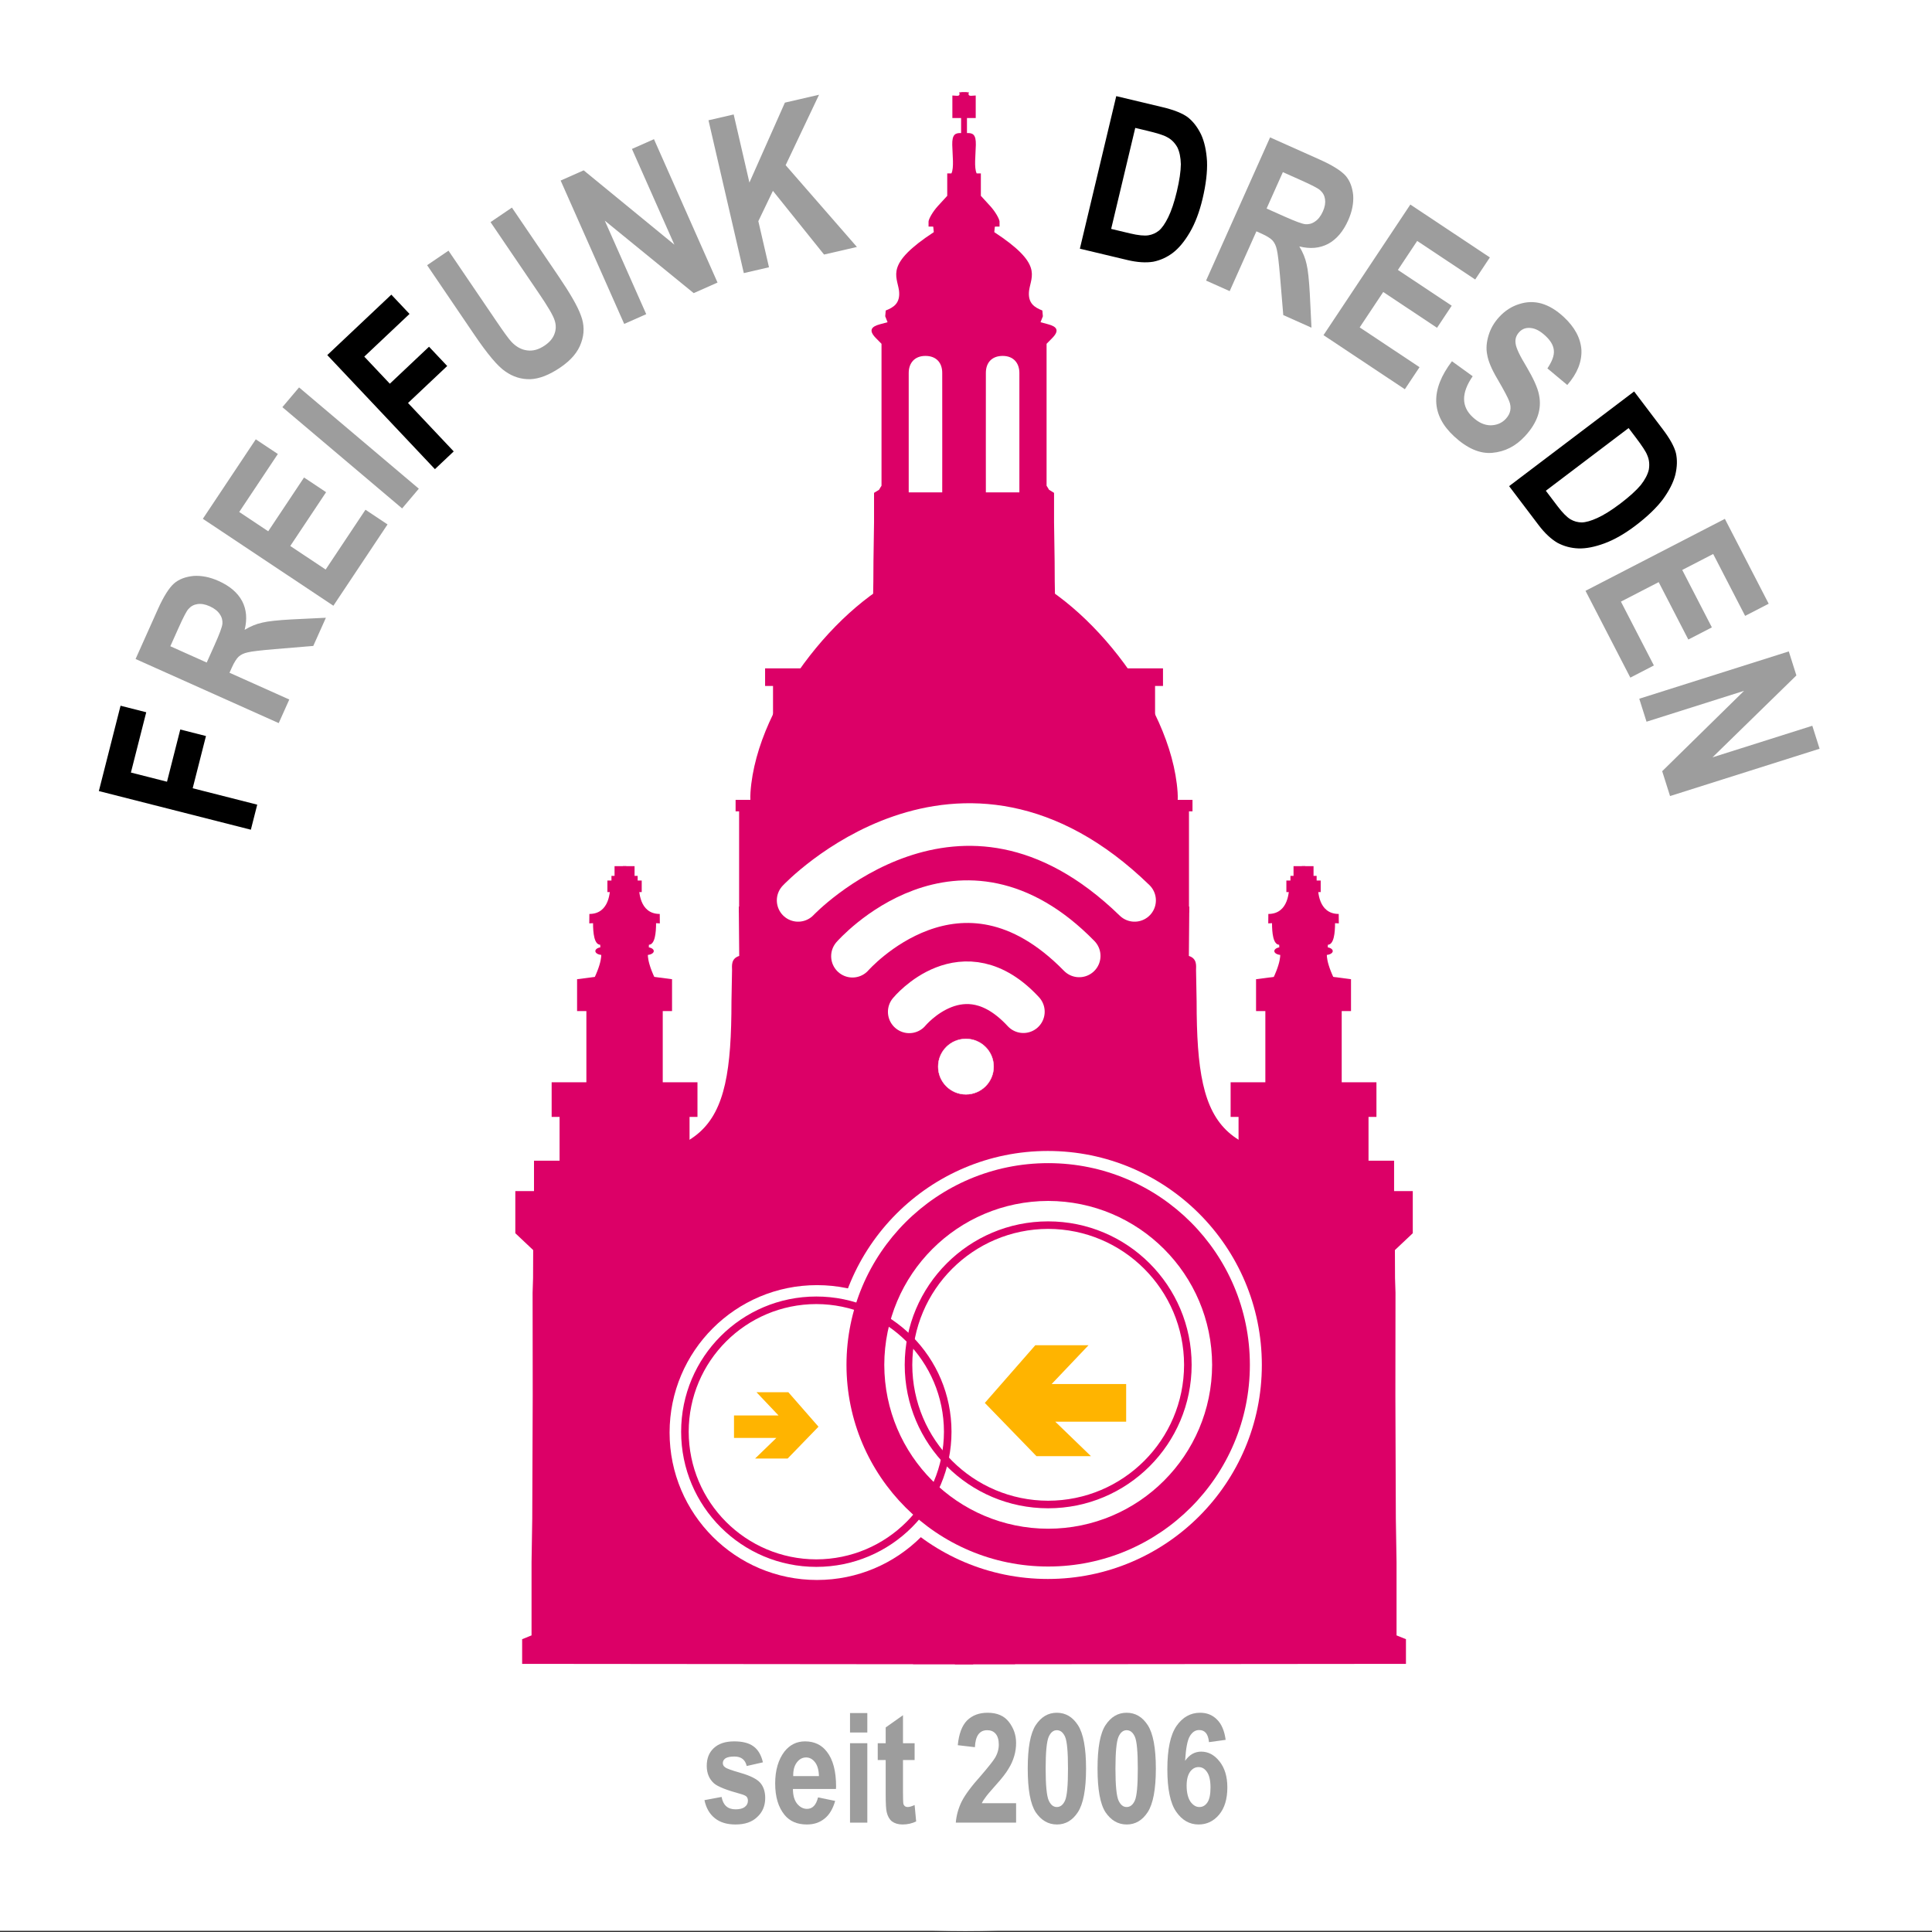 <?xml version="1.0" encoding="UTF-8" standalone="no"?>
<!DOCTYPE svg PUBLIC "-//W3C//DTD SVG 1.1//EN" "http://www.w3.org/Graphics/SVG/1.1/DTD/svg11.dtd">
<svg width="100%" height="100%" viewBox="0 0 4725 4725" version="1.1" xmlns="http://www.w3.org/2000/svg" xmlns:xlink="http://www.w3.org/1999/xlink" xml:space="preserve" xmlns:serif="http://www.serif.com/" style="fill-rule:evenodd;clip-rule:evenodd;stroke-linecap:round;stroke-linejoin:round;stroke-miterlimit:1.5;">
    <rect x="0" y="0" width="4725" height="4725" fill="#333333" stroke="none"/>
    <g transform="matrix(0.822,0,0,0.985,374.396,22.145)">
        <rect x="-455.714" y="-22.471" width="5750.54" height="4793.94" style="fill:white;"/>
    </g>
    <g transform="matrix(2.214,0,0,2.227,-5326.49,-5244.19)">
        <ellipse cx="3472.21" cy="3414.91" rx="1066.77" ry="1060.52" style="fill:white;"/>
    </g>
    <g id="logo_frauenk.svg" transform="matrix(11.918,0,0,11.918,2362.2,2099.15)">
        <g transform="matrix(1,0,0,1,-106.299,-177.165)">
            <g id="g4435" transform="matrix(0.995,0,0,1,-0.28,1.671)">
                <g id="g3966">
                    <path id="path3874" d="M105.75,18.3C106.048,19.323 105.15,18.957 104.329,18.957L104.329,23.584L106.135,23.584L106.135,26.665C104.92,26.625 104.257,26.949 104.305,29.1C104.352,31.252 104.7,33.762 104.136,34.945L103.269,34.945L103.269,39.547L101.342,41.641C100.283,42.797 99.478,44.23 99.416,44.807L99.416,45.854L100.186,45.854C100.253,45.854 100.321,45.875 100.379,45.878L100.403,46.049L100.499,46.999C90.464,53.535 92.869,55.862 93.326,59.002C93.628,61.61 92.187,62.444 90.587,63.078L90.481,64.264L90.962,65.481L89.421,65.895C87.578,66.382 87,67.166 88.56,68.744L89.716,69.913L89.716,99.037C89.543,99.311 89.361,99.579 89.211,99.865C88.863,100.071 88.175,100.498 88.175,100.498L88.175,106.513L88.055,114.549C88.055,158.401 80.507,185.406 60.283,185.406L60.37,195.526C58.616,196.079 58.89,197.607 58.89,198.44L58.771,204.82C58.771,232.911 53.48,237.548 21.922,237.548L18.045,237.548L18.045,243.782L14.192,243.782L14.192,252.427C14.192,252.427 16.656,254.723 17.876,255.885L17.852,261.656L17.756,264.627L17.78,285.812L17.684,311.016L17.539,319.929L17.539,334.954L15.599,335.733L15.599,340.798L96.219,340.871L96.219,340.895L108.621,340.895C108.621,172.281 107.289,91.441 107.289,18.3L105.749,18.3L105.75,18.3ZM98.769,72.397C100.985,72.397 102.237,73.768 102.237,75.879C102.253,84.048 102.237,100.401 102.237,100.401L95.325,100.401L95.325,75.904C95.325,73.845 96.553,72.397 98.769,72.397Z" style="fill:rgb(220,0,103);fill-rule:nonzero;"/>
                    <rect id="rect3764" x="60.348" y="164.6" width="23.688" height="21.996" style="fill:rgb(220,0,103);"/>
                    <rect id="rect3768" x="59.622" y="163.5" width="16.87" height="2.353" style="fill:rgb(220,0,103);"/>
                    <path id="path3770" d="M97.469,116.162C82.474,121.107 63.969,143.281 62.693,161.945C61.417,180.609 95.076,175.345 95.076,175.345L97.469,116.162Z" style="fill:rgb(220,0,103);fill-rule:nonzero;"/>
                    <rect id="rect3772" x="67.342" y="137.697" width="11.844" height="10.49" style="fill:rgb(220,0,103);"/>
                    <rect id="rect3774" x="65.706" y="136.513" width="13.536" height="3.61" style="fill:rgb(220,0,103);"/>
                    <g id="g3905" transform="matrix(1,0,0,1,-0.226,0)">
                        <rect id="rect3780" x="23.546" y="223.2" width="14.326" height="18.838" style="fill:rgb(220,0,103);"/>
                        <rect id="rect3782" x="21.911" y="221.452" width="16.018" height="7.106" style="fill:rgb(220,0,103);"/>
                        <rect id="rect3788" x="29.074" y="205.942" width="10.378" height="18.838" style="fill:rgb(220,0,103);"/>
                        <path id="rect3790" d="M27.156,200.302L38.875,198.786L38.436,206.844L27.156,206.844L27.156,200.302Z" style="fill:rgb(220,0,103);fill-rule:nonzero;"/>
                        <g id="path3801" transform="matrix(1.032,0,0,0.836,-38.633,82.76)">
                            <path d="M70.275,133.693C70.275,134.223 69.631,134.652 68.836,134.652C68.042,134.652 67.398,134.223 67.398,133.693C67.398,133.164 68.042,132.734 68.836,132.734C69.631,132.734 70.275,133.164 70.275,133.693Z" style="fill:rgb(220,0,103);fill-rule:nonzero;"/>
                        </g>
                        <path id="path3803" d="M30.708,200.071C32.702,195.844 32.044,194.528 32.044,194.528C32.044,194.528 31.925,193.732 31.925,193.232C30.668,193.19 30.449,190.739 30.449,188.805L29.671,188.845L29.691,186.91C33.97,186.91 33.979,181.993 33.979,181.088L37.696,181.207C37.696,181.207 37.757,201.507 37.018,201.547C36.279,201.587 30.708,200.071 30.708,200.071L30.708,200.071Z" style="fill:rgb(220,0,103);fill-rule:nonzero;"/>
                        <rect id="rect3805" x="33.409" y="180.053" width="4.116" height="2.37" style="fill:rgb(220,0,103);"/>
                        <rect id="rect3807" x="34.247" y="179.096" width="3.219" height="1.054" style="fill:rgb(220,0,103);"/>
                        <rect id="rect3809" x="34.885" y="177.102" width="2.421" height="4.005" style="fill:rgb(220,0,103);"/>
                    </g>
                    <g id="g3926" transform="matrix(-1,0,0,1,73.67,0)">
                        <rect id="rect3928" x="23.546" y="223.2" width="14.326" height="18.838" style="fill:rgb(220,0,103);"/>
                        <rect id="rect3930" x="21.911" y="221.452" width="16.018" height="7.106" style="fill:rgb(220,0,103);"/>
                        <rect id="rect3936" x="29.074" y="205.942" width="10.378" height="18.838" style="fill:rgb(220,0,103);"/>
                        <path id="path3938" d="M27.156,200.302L38.875,198.786L38.436,206.844L27.156,206.844L27.156,200.302Z" style="fill:rgb(220,0,103);fill-rule:nonzero;"/>
                        <g id="path3946" transform="matrix(1.032,0,0,0.836,-38.633,82.76)">
                            <path d="M70.275,133.693C70.275,134.223 69.631,134.652 68.836,134.652C68.042,134.652 67.398,134.223 67.398,133.693C67.398,133.164 68.042,132.734 68.836,132.734C69.631,132.734 70.275,133.164 70.275,133.693Z" style="fill:rgb(220,0,103);fill-rule:nonzero;"/>
                        </g>
                        <path id="path3948" d="M30.708,200.071C32.702,195.844 32.044,194.528 32.044,194.528C32.044,194.528 31.925,193.732 31.925,193.232C30.668,193.19 30.449,190.739 30.449,188.805L29.671,188.845L29.691,186.91C33.97,186.91 33.979,181.993 33.979,181.088L37.696,181.207C37.696,181.207 37.757,201.507 37.018,201.547C36.279,201.587 30.708,200.071 30.708,200.071L30.708,200.071Z" style="fill:rgb(220,0,103);fill-rule:nonzero;"/>
                        <rect id="rect3950" x="33.409" y="180.053" width="4.116" height="2.37" style="fill:rgb(220,0,103);"/>
                        <rect id="rect3952" x="34.247" y="179.096" width="3.219" height="1.054" style="fill:rgb(220,0,103);"/>
                        <rect id="rect3954" x="34.885" y="177.102" width="2.421" height="4.005" style="fill:rgb(220,0,103);"/>
                    </g>
                </g>
                <g id="g39661" serif:id="g3966" transform="matrix(-1,0,0,1,213.474,0)">
                    <path id="path38741" serif:id="path3874" d="M105.75,18.3C106.048,19.323 105.15,18.957 104.329,18.957L104.329,23.584L106.135,23.584L106.135,26.665C104.92,26.625 104.257,26.949 104.305,29.1C104.352,31.252 104.7,33.762 104.136,34.945L103.269,34.945L103.269,39.547L101.342,41.641C100.283,42.797 99.478,44.23 99.416,44.807L99.416,45.854L100.186,45.854C100.253,45.854 100.321,45.875 100.379,45.878L100.403,46.049L100.499,46.999C90.464,53.535 92.869,55.862 93.326,59.002C93.628,61.61 92.187,62.444 90.587,63.078L90.481,64.264L90.962,65.481L89.421,65.895C87.578,66.382 87,67.166 88.56,68.744L89.716,69.913L89.716,99.037C89.543,99.311 89.361,99.579 89.211,99.865C88.863,100.071 88.175,100.498 88.175,100.498L88.175,106.513L88.055,114.549C88.055,158.401 80.507,185.406 60.283,185.406L60.37,195.526C58.616,196.079 58.89,197.607 58.89,198.44L58.771,204.82C58.771,232.911 53.48,237.548 21.922,237.548L18.045,237.548L18.045,243.782L14.192,243.782L14.192,252.427C14.192,252.427 16.656,254.723 17.876,255.885L17.852,261.656L17.756,264.627L17.78,285.812L17.684,311.016L17.539,319.929L17.539,334.954L15.599,335.733L15.599,340.798L96.219,340.871L96.219,340.895L108.621,340.895C108.621,172.281 107.289,91.441 107.289,18.3L105.749,18.3L105.75,18.3ZM98.769,72.397C100.985,72.397 102.237,73.768 102.237,75.879C102.253,84.048 102.237,100.401 102.237,100.401L95.325,100.401L95.325,75.904C95.325,73.845 96.553,72.397 98.769,72.397Z" style="fill:rgb(220,0,103);fill-rule:nonzero;"/>
                    <rect id="rect37641" serif:id="rect3764" x="60.348" y="164.6" width="23.688" height="21.996" style="fill:rgb(220,0,103);"/>
                    <rect id="rect37681" serif:id="rect3768" x="59.622" y="163.5" width="16.87" height="2.353" style="fill:rgb(220,0,103);"/>
                    <path id="path37701" serif:id="path3770" d="M97.469,116.162C82.474,121.107 63.969,143.281 62.693,161.945C61.417,180.609 95.076,175.345 95.076,175.345L97.469,116.162Z" style="fill:rgb(220,0,103);fill-rule:nonzero;"/>
                    <rect id="rect37721" serif:id="rect3772" x="67.342" y="137.697" width="11.844" height="10.49" style="fill:rgb(220,0,103);"/>
                    <rect id="rect37741" serif:id="rect3774" x="65.706" y="136.513" width="13.536" height="3.61" style="fill:rgb(220,0,103);"/>
                    <g id="g39051" serif:id="g3905" transform="matrix(1,0,0,1,-0.226,0)">
                        <rect id="rect37801" serif:id="rect3780" x="23.546" y="223.2" width="14.326" height="18.838" style="fill:rgb(220,0,103);"/>
                        <rect id="rect37821" serif:id="rect3782" x="21.911" y="221.452" width="16.018" height="7.106" style="fill:rgb(220,0,103);"/>
                        <rect id="rect37881" serif:id="rect3788" x="29.074" y="205.942" width="10.378" height="18.838" style="fill:rgb(220,0,103);"/>
                        <path id="rect37901" serif:id="rect3790" d="M27.156,200.302L38.875,198.786L38.436,206.844L27.156,206.844L27.156,200.302Z" style="fill:rgb(220,0,103);fill-rule:nonzero;"/>
                        <g id="path38011" serif:id="path3801" transform="matrix(1.032,0,0,0.836,-38.633,82.76)">
                            <path d="M70.275,133.693C70.275,134.223 69.631,134.652 68.836,134.652C68.042,134.652 67.398,134.223 67.398,133.693C67.398,133.164 68.042,132.734 68.836,132.734C69.631,132.734 70.275,133.164 70.275,133.693Z" style="fill:rgb(220,0,103);fill-rule:nonzero;"/>
                        </g>
                        <path id="path38031" serif:id="path3803" d="M30.708,200.071C32.702,195.844 32.044,194.528 32.044,194.528C32.044,194.528 31.925,193.732 31.925,193.232C30.668,193.19 30.449,190.739 30.449,188.805L29.671,188.845L29.691,186.91C33.97,186.91 33.979,181.993 33.979,181.088L37.696,181.207C37.696,181.207 37.757,201.507 37.018,201.547C36.279,201.587 30.708,200.071 30.708,200.071L30.708,200.071Z" style="fill:rgb(220,0,103);fill-rule:nonzero;"/>
                        <rect id="rect38051" serif:id="rect3805" x="33.409" y="180.053" width="4.116" height="2.37" style="fill:rgb(220,0,103);"/>
                        <rect id="rect38071" serif:id="rect3807" x="34.247" y="179.096" width="3.219" height="1.054" style="fill:rgb(220,0,103);"/>
                        <rect id="rect38091" serif:id="rect3809" x="34.885" y="177.102" width="2.421" height="4.005" style="fill:rgb(220,0,103);"/>
                    </g>
                    <g id="g39261" serif:id="g3926" transform="matrix(-1,0,0,1,73.67,0)">
                        <rect id="rect39281" serif:id="rect3928" x="23.546" y="223.2" width="14.326" height="18.838" style="fill:rgb(220,0,103);"/>
                        <rect id="rect39301" serif:id="rect3930" x="21.911" y="221.452" width="16.018" height="7.106" style="fill:rgb(220,0,103);"/>
                        <rect id="rect39361" serif:id="rect3936" x="29.074" y="205.942" width="10.378" height="18.838" style="fill:rgb(220,0,103);"/>
                        <path id="path39381" serif:id="path3938" d="M27.156,200.302L38.875,198.786L38.436,206.844L27.156,206.844L27.156,200.302Z" style="fill:rgb(220,0,103);fill-rule:nonzero;"/>
                        <g id="path39461" serif:id="path3946" transform="matrix(1.032,0,0,0.836,-38.633,82.76)">
                            <path d="M70.275,133.693C70.275,134.223 69.631,134.652 68.836,134.652C68.042,134.652 67.398,134.223 67.398,133.693C67.398,133.164 68.042,132.734 68.836,132.734C69.631,132.734 70.275,133.164 70.275,133.693Z" style="fill:rgb(220,0,103);fill-rule:nonzero;"/>
                        </g>
                        <path id="path39481" serif:id="path3948" d="M30.708,200.071C32.702,195.844 32.044,194.528 32.044,194.528C32.044,194.528 31.925,193.732 31.925,193.232C30.668,193.19 30.449,190.739 30.449,188.805L29.671,188.845L29.691,186.91C33.97,186.91 33.979,181.993 33.979,181.088L37.696,181.207C37.696,181.207 37.757,201.507 37.018,201.547C36.279,201.587 30.708,200.071 30.708,200.071L30.708,200.071Z" style="fill:rgb(220,0,103);fill-rule:nonzero;"/>
                        <rect id="rect39501" serif:id="rect3950" x="33.409" y="180.053" width="4.116" height="2.37" style="fill:rgb(220,0,103);"/>
                        <rect id="rect39521" serif:id="rect3952" x="34.247" y="179.096" width="3.219" height="1.054" style="fill:rgb(220,0,103);"/>
                        <rect id="rect39541" serif:id="rect3954" x="34.885" y="177.102" width="2.421" height="4.005" style="fill:rgb(220,0,103);"/>
                    </g>
                </g>
            </g>
        </g>
    </g>
    <g id="Ebene1" transform="matrix(3.019,0,0,3.019,-2602.66,-1185.45)">
        <g transform="matrix(0.405,0,0,0.405,1150.12,914.588)">
            <circle cx="1384.73" cy="1441.53" r="428.042" style="fill:white;"/>
        </g>
        <g transform="matrix(0.279,0,0,0.279,1137.6,1150.97)">
            <circle cx="1384.73" cy="1441.53" r="428.042" style="fill:white;"/>
        </g>
        <g id="path3951" transform="matrix(4.073,0,0,4.073,1157.95,-1589.87)">
            <path d="M103.238,758.208C103.27,776.204 117.836,790.775 135.84,790.802C153.845,790.776 168.398,776.204 168.443,758.208C168.398,740.203 153.845,725.641 135.84,725.606C117.836,725.645 103.274,740.203 103.238,758.208M95.721,758.208C95.728,736.049 113.682,718.098 135.84,718.089C157.999,718.095 175.951,736.049 175.951,758.208C175.951,780.358 157.999,798.318 135.84,798.318C113.682,798.318 95.73,780.358 95.721,758.208" style="fill:rgb(220,0,103);fill-rule:nonzero;"/>
        </g>
        <g id="path3953" transform="matrix(4.073,0,0,4.073,1157.95,-1589.87)">
            <path d="M108.807,758.208C108.833,773.135 120.905,785.206 135.832,785.233C150.767,785.207 162.839,773.135 162.865,758.208C162.839,743.281 150.767,731.201 135.832,731.166C120.905,731.204 108.833,743.281 108.807,758.208M107.303,758.208C107.303,742.445 120.077,729.671 135.832,729.671C151.595,729.671 164.369,742.445 164.369,758.208C164.369,773.962 151.595,786.736 135.832,786.736C120.077,786.736 107.303,773.962 107.303,758.208" style="fill:rgb(220,0,103);fill-rule:nonzero;"/>
        </g>
        <g id="path3955" transform="matrix(4.073,0,0,4.073,1157.95,-1589.87)">
            <path d="M64.338,771.507C64.357,785.526 75.697,796.868 89.717,796.895C103.736,796.869 115.078,785.526 115.105,771.507C115.079,757.479 103.736,746.146 89.717,746.119C75.697,746.145 64.356,757.479 64.338,771.507M62.834,771.507C62.834,756.651 74.87,744.616 89.717,744.616C104.572,744.616 116.608,756.651 116.608,771.507C116.608,786.354 104.572,798.389 89.717,798.389C74.87,798.389 62.834,786.354 62.834,771.507" style="fill:rgb(220,0,103);fill-rule:nonzero;"/>
        </g>
        <g id="path3957" transform="matrix(4.073,0,0,4.073,1157.95,-1589.87)">
            <path d="M123.235,765.778L133.27,754.312L143.855,754.312L136.525,762.024L151.345,762.024L151.345,769.514L137.246,769.514L144.336,776.364L133.501,776.364L123.235,765.778Z" style="fill:rgb(255,180,0);fill-rule:nonzero;"/>
        </g>
        <g id="path3959" transform="matrix(4.073,0,0,4.073,1157.95,-1569.87)">
            <path d="M84.015,771.934L77.539,771.934L81.773,767.833L73.349,767.833L73.349,763.359L82.2,763.359L77.823,758.742L84.157,758.742L90.153,765.6L84.015,771.934Z" style="fill:rgb(255,180,0);fill-rule:nonzero;"/>
        </g>
    </g>
    <g id="Ebene2" transform="matrix(1.276,0,0,1.276,-657.344,-964.013)">
        <path d="M2257.85,2694.86C2257.85,2694.86 2360.95,2569.53 2476.63,2694.57" style="fill:none;stroke:white;stroke-width:81.67px;"/>
        <path d="M2149.03,2588.21C2149.03,2588.21 2354.43,2353.31 2583.61,2587.65" style="fill:none;stroke:white;stroke-width:81.67px;"/>
        <path d="M2044.91,2481.2C2044.91,2481.2 2353.23,2154.17 2689.77,2481.2" style="fill:none;stroke:white;stroke-width:81.67px;"/>
        <g transform="matrix(1.142,0,0,1.142,-391.068,-453.416)">
            <circle cx="2414.67" cy="2848.74" r="46.535" style="fill:white;stroke:white;stroke-width:0.69px;"/>
        </g>
    </g>
    <g transform="matrix(1,0,0,1,44.359,0)">
        <g transform="matrix(374.33,0,0,374.33,1670.99,4457.56)">
            <path d="M0.02,-0.147L0.132,-0.168C0.142,-0.114 0.172,-0.087 0.223,-0.087C0.25,-0.087 0.27,-0.092 0.284,-0.103C0.297,-0.113 0.304,-0.126 0.304,-0.143C0.304,-0.155 0.301,-0.163 0.295,-0.17C0.289,-0.176 0.276,-0.182 0.258,-0.187C0.166,-0.212 0.107,-0.235 0.082,-0.257C0.051,-0.285 0.035,-0.323 0.035,-0.371C0.035,-0.42 0.05,-0.458 0.081,-0.487C0.112,-0.516 0.156,-0.531 0.214,-0.531C0.27,-0.531 0.312,-0.52 0.341,-0.498C0.37,-0.477 0.391,-0.442 0.402,-0.394L0.296,-0.37C0.287,-0.411 0.26,-0.432 0.216,-0.432C0.189,-0.432 0.169,-0.428 0.157,-0.42C0.146,-0.412 0.14,-0.402 0.14,-0.389C0.14,-0.378 0.145,-0.368 0.156,-0.361C0.166,-0.353 0.2,-0.341 0.256,-0.325C0.319,-0.307 0.361,-0.286 0.384,-0.261C0.406,-0.236 0.417,-0.202 0.417,-0.161C0.417,-0.111 0.4,-0.069 0.365,-0.037C0.331,-0.004 0.284,0.012 0.223,0.012C0.168,0.012 0.123,-0.001 0.088,-0.029C0.054,-0.056 0.031,-0.095 0.02,-0.147Z" style="fill:rgb(157,157,157);fill-rule:nonzero;"/>
        </g>
        <g transform="matrix(374.33,0,0,374.33,1841.71,4457.56)">
            <path d="M0.306,-0.165L0.418,-0.142C0.403,-0.09 0.38,-0.051 0.348,-0.026C0.316,-0 0.278,0.012 0.233,0.012C0.17,0.012 0.121,-0.009 0.087,-0.051C0.047,-0.1 0.026,-0.168 0.026,-0.256C0.026,-0.343 0.047,-0.413 0.087,-0.465C0.122,-0.509 0.167,-0.531 0.221,-0.531C0.282,-0.531 0.33,-0.508 0.364,-0.463C0.404,-0.412 0.424,-0.336 0.424,-0.235L0.423,-0.22L0.142,-0.22C0.142,-0.179 0.151,-0.147 0.169,-0.124C0.187,-0.102 0.209,-0.09 0.234,-0.09C0.27,-0.09 0.294,-0.115 0.306,-0.165ZM0.312,-0.304C0.311,-0.344 0.302,-0.375 0.286,-0.395C0.27,-0.416 0.25,-0.426 0.228,-0.426C0.204,-0.426 0.184,-0.415 0.168,-0.394C0.151,-0.372 0.143,-0.342 0.144,-0.304L0.312,-0.304Z" style="fill:rgb(157,157,157);fill-rule:nonzero;"/>
        </g>
        <g transform="matrix(374.33,0,0,374.33,2012.42,4457.56)">
            <path d="M0.059,-0.589L0.059,-0.716L0.172,-0.716L0.172,-0.589L0.059,-0.589ZM0.059,-0L0.059,-0.519L0.172,-0.519L0.172,-0L0.059,-0Z" style="fill:rgb(157,157,157);fill-rule:nonzero;"/>
        </g>
        <g transform="matrix(374.33,0,0,374.33,2097.78,4457.56)">
            <path d="M0.253,-0.519L0.253,-0.409L0.177,-0.409L0.177,-0.2C0.177,-0.155 0.178,-0.128 0.18,-0.121C0.185,-0.108 0.194,-0.102 0.208,-0.102C0.218,-0.102 0.233,-0.106 0.253,-0.115L0.263,-0.008C0.237,0.005 0.207,0.012 0.174,0.012C0.146,0.012 0.123,0.005 0.105,-0.008C0.088,-0.022 0.077,-0.042 0.071,-0.067C0.066,-0.086 0.064,-0.125 0.064,-0.183L0.064,-0.409L0.012,-0.409L0.012,-0.519L0.064,-0.519L0.064,-0.622L0.177,-0.702L0.177,-0.519L0.253,-0.519Z" style="fill:rgb(157,157,157);fill-rule:nonzero;"/>
        </g>
        <g transform="matrix(374.33,0,0,374.33,2285.31,4457.56)">
            <path d="M0.415,-0.127L0.415,-0L0.021,-0C0.025,-0.048 0.038,-0.094 0.059,-0.137C0.081,-0.181 0.123,-0.238 0.186,-0.308C0.235,-0.365 0.265,-0.403 0.277,-0.423C0.294,-0.451 0.302,-0.481 0.302,-0.51C0.302,-0.541 0.295,-0.565 0.281,-0.581C0.267,-0.597 0.249,-0.604 0.226,-0.604C0.176,-0.604 0.149,-0.567 0.146,-0.493L0.034,-0.506C0.041,-0.579 0.061,-0.633 0.094,-0.667C0.128,-0.701 0.173,-0.718 0.229,-0.718C0.291,-0.718 0.337,-0.698 0.368,-0.658C0.399,-0.618 0.415,-0.572 0.415,-0.521C0.415,-0.491 0.411,-0.463 0.403,-0.436C0.395,-0.408 0.383,-0.38 0.366,-0.353C0.35,-0.325 0.322,-0.289 0.283,-0.246C0.247,-0.205 0.224,-0.179 0.215,-0.165C0.205,-0.152 0.197,-0.14 0.191,-0.127L0.415,-0.127Z" style="fill:rgb(157,157,157);fill-rule:nonzero;"/>
        </g>
        <g transform="matrix(374.33,0,0,374.33,2456.03,4457.56)">
            <path d="M0.225,-0.718C0.282,-0.718 0.328,-0.691 0.363,-0.637C0.398,-0.583 0.416,-0.488 0.416,-0.353C0.416,-0.218 0.398,-0.123 0.363,-0.069C0.328,-0.015 0.282,0.012 0.226,0.012C0.169,0.012 0.123,-0.015 0.087,-0.068C0.052,-0.122 0.035,-0.217 0.035,-0.354C0.035,-0.489 0.052,-0.583 0.087,-0.637C0.123,-0.691 0.168,-0.718 0.225,-0.718ZM0.225,-0.604C0.203,-0.604 0.185,-0.59 0.172,-0.561C0.159,-0.531 0.152,-0.462 0.152,-0.353C0.152,-0.244 0.159,-0.174 0.172,-0.145C0.185,-0.116 0.203,-0.102 0.225,-0.102C0.248,-0.102 0.266,-0.116 0.279,-0.145C0.292,-0.175 0.298,-0.244 0.298,-0.353C0.298,-0.462 0.292,-0.531 0.279,-0.561C0.266,-0.59 0.248,-0.604 0.225,-0.604Z" style="fill:rgb(157,157,157);fill-rule:nonzero;"/>
        </g>
        <g transform="matrix(374.33,0,0,374.33,2626.74,4457.56)">
            <path d="M0.225,-0.718C0.282,-0.718 0.328,-0.691 0.363,-0.637C0.398,-0.583 0.416,-0.488 0.416,-0.353C0.416,-0.218 0.398,-0.123 0.363,-0.069C0.328,-0.015 0.282,0.012 0.226,0.012C0.169,0.012 0.123,-0.015 0.087,-0.068C0.052,-0.122 0.035,-0.217 0.035,-0.354C0.035,-0.489 0.052,-0.583 0.087,-0.637C0.123,-0.691 0.168,-0.718 0.225,-0.718ZM0.225,-0.604C0.203,-0.604 0.185,-0.59 0.172,-0.561C0.159,-0.531 0.152,-0.462 0.152,-0.353C0.152,-0.244 0.159,-0.174 0.172,-0.145C0.185,-0.116 0.203,-0.102 0.225,-0.102C0.248,-0.102 0.266,-0.116 0.279,-0.145C0.292,-0.175 0.298,-0.244 0.298,-0.353C0.298,-0.462 0.292,-0.531 0.279,-0.561C0.266,-0.59 0.248,-0.604 0.225,-0.604Z" style="fill:rgb(157,157,157);fill-rule:nonzero;"/>
        </g>
        <g transform="matrix(374.33,0,0,374.33,2797.46,4457.56)">
            <path d="M0.416,-0.541L0.307,-0.526C0.302,-0.579 0.281,-0.605 0.243,-0.605C0.218,-0.605 0.198,-0.592 0.182,-0.565C0.166,-0.539 0.156,-0.485 0.151,-0.404C0.165,-0.424 0.181,-0.439 0.198,-0.449C0.216,-0.459 0.235,-0.464 0.256,-0.464C0.302,-0.464 0.342,-0.443 0.376,-0.4C0.41,-0.357 0.427,-0.301 0.427,-0.23C0.427,-0.154 0.409,-0.095 0.373,-0.052C0.337,-0.009 0.292,0.012 0.239,0.012C0.18,0.012 0.131,-0.016 0.093,-0.071C0.054,-0.127 0.035,-0.22 0.035,-0.349C0.035,-0.48 0.055,-0.574 0.095,-0.632C0.135,-0.689 0.186,-0.718 0.249,-0.718C0.293,-0.718 0.329,-0.704 0.359,-0.674C0.389,-0.645 0.408,-0.6 0.416,-0.541ZM0.161,-0.241C0.161,-0.196 0.17,-0.161 0.186,-0.137C0.203,-0.114 0.222,-0.102 0.244,-0.102C0.265,-0.102 0.282,-0.111 0.296,-0.131C0.31,-0.151 0.317,-0.184 0.317,-0.229C0.317,-0.276 0.309,-0.31 0.294,-0.331C0.279,-0.353 0.261,-0.363 0.239,-0.363C0.217,-0.363 0.199,-0.353 0.184,-0.333C0.169,-0.312 0.161,-0.282 0.161,-0.241Z" style="fill:rgb(157,157,157);fill-rule:nonzero;"/>
        </g>
    </g>
    <g transform="matrix(1,0,0,1,-452.49,-527.229)">
        <g transform="matrix(131.992,-519.199,519.199,131.992,1057.95,2588.08)">
            <path d="M0.061,-0L0.061,-0.716L0.463,-0.716L0.463,-0.595L0.179,-0.595L0.179,-0.425L0.425,-0.425L0.425,-0.304L0.179,-0.304L0.179,-0L0.061,-0Z" style="fill-rule:nonzero;"/>
        </g>
        <g transform="matrix(218.957,-488.925,488.925,218.957,1121,2325.03)">
            <path d="M0.06,-0L0.06,-0.716L0.31,-0.716C0.373,-0.716 0.419,-0.709 0.446,-0.697C0.474,-0.684 0.496,-0.661 0.514,-0.63C0.531,-0.598 0.54,-0.56 0.54,-0.516C0.54,-0.46 0.527,-0.415 0.5,-0.38C0.473,-0.346 0.435,-0.325 0.385,-0.316C0.411,-0.298 0.432,-0.278 0.448,-0.256C0.465,-0.234 0.487,-0.196 0.516,-0.14L0.587,-0L0.446,-0L0.36,-0.156C0.329,-0.212 0.308,-0.247 0.297,-0.261C0.286,-0.276 0.275,-0.285 0.262,-0.291C0.25,-0.296 0.23,-0.299 0.203,-0.299L0.178,-0.299L0.178,-0L0.06,-0ZM0.178,-0.413L0.266,-0.413C0.32,-0.413 0.354,-0.415 0.369,-0.42C0.383,-0.425 0.395,-0.434 0.404,-0.449C0.413,-0.463 0.418,-0.482 0.418,-0.506C0.418,-0.529 0.413,-0.547 0.404,-0.561C0.395,-0.575 0.383,-0.584 0.367,-0.589C0.356,-0.593 0.324,-0.595 0.271,-0.595L0.178,-0.595L0.178,-0.413Z" style="fill:rgb(157,157,157);fill-rule:nonzero;"/>
        </g>
        <g transform="matrix(296.964,-445.872,445.872,296.964,1250,2035.41)">
            <path d="M0.06,-0L0.06,-0.716L0.496,-0.716L0.496,-0.595L0.178,-0.595L0.178,-0.436L0.473,-0.436L0.473,-0.315L0.178,-0.315L0.178,-0.121L0.506,-0.121L0.506,-0L0.06,-0Z" style="fill:rgb(157,157,157);fill-rule:nonzero;"/>
        </g>
        <g transform="matrix(345.928,-409.052,409.052,345.928,1416.59,1793.58)">
            <rect x="0.056" y="-0.716" width="0.118" height="0.716" style="fill:rgb(157,157,157);fill-rule:nonzero;"/>
        </g>
        <g transform="matrix(389.644,-367.651,367.651,389.644,1492.38,1697.05)">
            <path d="M0.061,-0L0.061,-0.716L0.463,-0.716L0.463,-0.595L0.179,-0.595L0.179,-0.425L0.425,-0.425L0.425,-0.304L0.179,-0.304L0.179,-0L0.061,-0Z" style="fill-rule:nonzero;"/>
        </g>
        <g transform="matrix(443.18,-300.968,300.968,443.18,1686.39,1510.87)">
            <path d="M0.059,-0.716L0.177,-0.716L0.177,-0.328C0.177,-0.268 0.178,-0.229 0.181,-0.21C0.186,-0.179 0.199,-0.154 0.219,-0.137C0.238,-0.12 0.264,-0.111 0.297,-0.111C0.324,-0.111 0.346,-0.117 0.364,-0.13C0.381,-0.142 0.393,-0.159 0.399,-0.18C0.406,-0.202 0.409,-0.249 0.409,-0.32L0.409,-0.716L0.527,-0.716L0.527,-0.34C0.527,-0.244 0.522,-0.174 0.511,-0.132C0.501,-0.089 0.478,-0.054 0.442,-0.028C0.406,-0.001 0.359,0.012 0.3,0.012C0.239,0.012 0.191,0.001 0.156,-0.021C0.122,-0.043 0.097,-0.074 0.082,-0.114C0.066,-0.153 0.059,-0.227 0.059,-0.334L0.059,-0.716Z" style="fill:rgb(157,157,157);fill-rule:nonzero;"/>
        </g>
        <g transform="matrix(489.758,-217.088,217.088,489.758,1949.2,1332.69)">
            <path d="M0.061,-0L0.061,-0.716L0.176,-0.716L0.417,-0.238L0.417,-0.716L0.527,-0.716L0.527,-0L0.408,-0L0.171,-0.467L0.171,-0L0.061,-0Z" style="fill:rgb(157,157,157);fill-rule:nonzero;"/>
        </g>
        <g transform="matrix(521.96,-120.615,120.615,521.96,2239.74,1202.48)">
            <path d="M0.061,-0L0.061,-0.716L0.179,-0.716L0.179,-0.397L0.419,-0.716L0.579,-0.716L0.358,-0.437L0.591,-0L0.437,-0L0.275,-0.336L0.179,-0.216L0.179,-0L0.061,-0Z" style="fill:rgb(157,157,157);fill-rule:nonzero;"/>
        </g>
        <g transform="matrix(521.099,124.282,-124.282,521.099,3062.73,1128.11)">
            <path d="M0.059,-0.716L0.275,-0.716C0.33,-0.716 0.371,-0.71 0.399,-0.698C0.427,-0.685 0.452,-0.665 0.476,-0.636C0.499,-0.607 0.517,-0.569 0.531,-0.523C0.544,-0.477 0.551,-0.419 0.551,-0.351C0.551,-0.289 0.544,-0.235 0.53,-0.189C0.516,-0.143 0.498,-0.107 0.477,-0.081C0.455,-0.054 0.429,-0.034 0.399,-0.02C0.368,-0.007 0.329,-0 0.282,-0L0.059,-0L0.059,-0.716ZM0.177,-0.595L0.177,-0.121L0.266,-0.121C0.304,-0.121 0.332,-0.125 0.349,-0.132C0.366,-0.139 0.38,-0.15 0.391,-0.164C0.402,-0.179 0.411,-0.202 0.418,-0.233C0.425,-0.264 0.429,-0.305 0.429,-0.356C0.429,-0.409 0.425,-0.451 0.418,-0.482C0.41,-0.512 0.399,-0.536 0.384,-0.554C0.368,-0.571 0.349,-0.583 0.327,-0.588C0.311,-0.593 0.278,-0.595 0.231,-0.595L0.177,-0.595Z" style="fill-rule:nonzero;"/>
        </g>
        <g transform="matrix(489.092,218.584,-218.584,489.092,3372.81,1200.31)">
            <path d="M0.06,-0L0.06,-0.716L0.31,-0.716C0.373,-0.716 0.419,-0.709 0.446,-0.697C0.474,-0.684 0.496,-0.661 0.514,-0.63C0.531,-0.598 0.54,-0.56 0.54,-0.516C0.54,-0.46 0.527,-0.415 0.5,-0.38C0.473,-0.346 0.435,-0.325 0.385,-0.316C0.411,-0.298 0.432,-0.278 0.448,-0.256C0.465,-0.234 0.487,-0.196 0.516,-0.14L0.587,-0L0.446,-0L0.36,-0.156C0.329,-0.212 0.308,-0.247 0.297,-0.261C0.286,-0.276 0.275,-0.285 0.262,-0.291C0.25,-0.296 0.23,-0.299 0.203,-0.299L0.178,-0.299L0.178,-0L0.06,-0ZM0.178,-0.413L0.266,-0.413C0.32,-0.413 0.354,-0.415 0.369,-0.42C0.383,-0.425 0.395,-0.434 0.404,-0.449C0.413,-0.463 0.418,-0.482 0.418,-0.506C0.418,-0.529 0.413,-0.547 0.404,-0.561C0.395,-0.575 0.383,-0.584 0.367,-0.589C0.356,-0.593 0.324,-0.595 0.271,-0.595L0.178,-0.595L0.178,-0.413Z" style="fill:rgb(157,157,157);fill-rule:nonzero;"/>
        </g>
        <g transform="matrix(446.095,296.63,-296.63,446.095,3662.54,1329.09)">
            <path d="M0.06,-0L0.06,-0.716L0.496,-0.716L0.496,-0.595L0.178,-0.595L0.178,-0.436L0.473,-0.436L0.473,-0.315L0.178,-0.315L0.178,-0.121L0.506,-0.121L0.506,-0L0.06,-0Z" style="fill:rgb(157,157,157);fill-rule:nonzero;"/>
        </g>
        <g transform="matrix(393.185,363.862,-363.862,393.185,3906.91,1491.4)">
            <path d="M0.03,-0.233L0.146,-0.247C0.159,-0.156 0.201,-0.11 0.273,-0.11C0.309,-0.11 0.337,-0.119 0.358,-0.138C0.378,-0.157 0.389,-0.18 0.389,-0.207C0.389,-0.224 0.385,-0.238 0.378,-0.249C0.371,-0.26 0.36,-0.27 0.345,-0.277C0.331,-0.284 0.295,-0.297 0.239,-0.314C0.188,-0.329 0.151,-0.346 0.128,-0.364C0.104,-0.381 0.086,-0.405 0.072,-0.434C0.058,-0.463 0.051,-0.494 0.051,-0.528C0.051,-0.567 0.06,-0.602 0.078,-0.633C0.096,-0.665 0.12,-0.688 0.151,-0.704C0.183,-0.72 0.221,-0.728 0.267,-0.728C0.336,-0.728 0.39,-0.709 0.429,-0.672C0.467,-0.634 0.488,-0.581 0.49,-0.511L0.372,-0.505C0.366,-0.543 0.355,-0.57 0.338,-0.585C0.321,-0.601 0.296,-0.608 0.264,-0.608C0.232,-0.608 0.208,-0.602 0.19,-0.588C0.173,-0.575 0.165,-0.559 0.165,-0.539C0.165,-0.519 0.172,-0.503 0.188,-0.49C0.204,-0.476 0.24,-0.462 0.296,-0.446C0.356,-0.428 0.399,-0.41 0.425,-0.391C0.452,-0.372 0.472,-0.348 0.486,-0.318C0.5,-0.287 0.507,-0.251 0.507,-0.208C0.507,-0.146 0.488,-0.094 0.449,-0.051C0.411,-0.009 0.351,0.012 0.27,0.012C0.126,0.012 0.046,-0.07 0.03,-0.233Z" style="fill:rgb(157,157,157);fill-rule:nonzero;"/>
        </g>
        <g transform="matrix(323.454,427.045,-427.045,323.454,4124.16,1690.98)">
            <path d="M0.059,-0.716L0.275,-0.716C0.33,-0.716 0.371,-0.71 0.399,-0.698C0.427,-0.685 0.452,-0.665 0.476,-0.636C0.499,-0.607 0.517,-0.569 0.531,-0.523C0.544,-0.477 0.551,-0.419 0.551,-0.351C0.551,-0.289 0.544,-0.235 0.53,-0.189C0.516,-0.143 0.498,-0.107 0.477,-0.081C0.455,-0.054 0.429,-0.034 0.399,-0.02C0.368,-0.007 0.329,-0 0.282,-0L0.059,-0L0.059,-0.716ZM0.177,-0.595L0.177,-0.121L0.266,-0.121C0.304,-0.121 0.332,-0.125 0.349,-0.132C0.366,-0.139 0.38,-0.15 0.391,-0.164C0.402,-0.179 0.411,-0.202 0.418,-0.233C0.425,-0.264 0.429,-0.305 0.429,-0.356C0.429,-0.409 0.425,-0.451 0.418,-0.482C0.41,-0.512 0.399,-0.536 0.384,-0.554C0.368,-0.571 0.349,-0.583 0.327,-0.588C0.311,-0.593 0.278,-0.595 0.231,-0.595L0.177,-0.595Z" style="fill-rule:nonzero;"/>
        </g>
        <g transform="matrix(245.779,476.007,-476.007,245.779,4315.35,1943.6)">
            <path d="M0.06,-0L0.06,-0.716L0.496,-0.716L0.496,-0.595L0.178,-0.595L0.178,-0.436L0.473,-0.436L0.473,-0.315L0.178,-0.315L0.178,-0.121L0.506,-0.121L0.506,-0L0.06,-0Z" style="fill:rgb(157,157,157);fill-rule:nonzero;"/>
        </g>
        <g transform="matrix(161.613,510.755,-510.755,161.613,4451.69,2204.92)">
            <path d="M0.061,-0L0.061,-0.716L0.176,-0.716L0.417,-0.238L0.417,-0.716L0.527,-0.716L0.527,-0L0.408,-0L0.171,-0.467L0.171,-0L0.061,-0Z" style="fill:rgb(157,157,157);fill-rule:nonzero;"/>
        </g>
    </g>
</svg>
